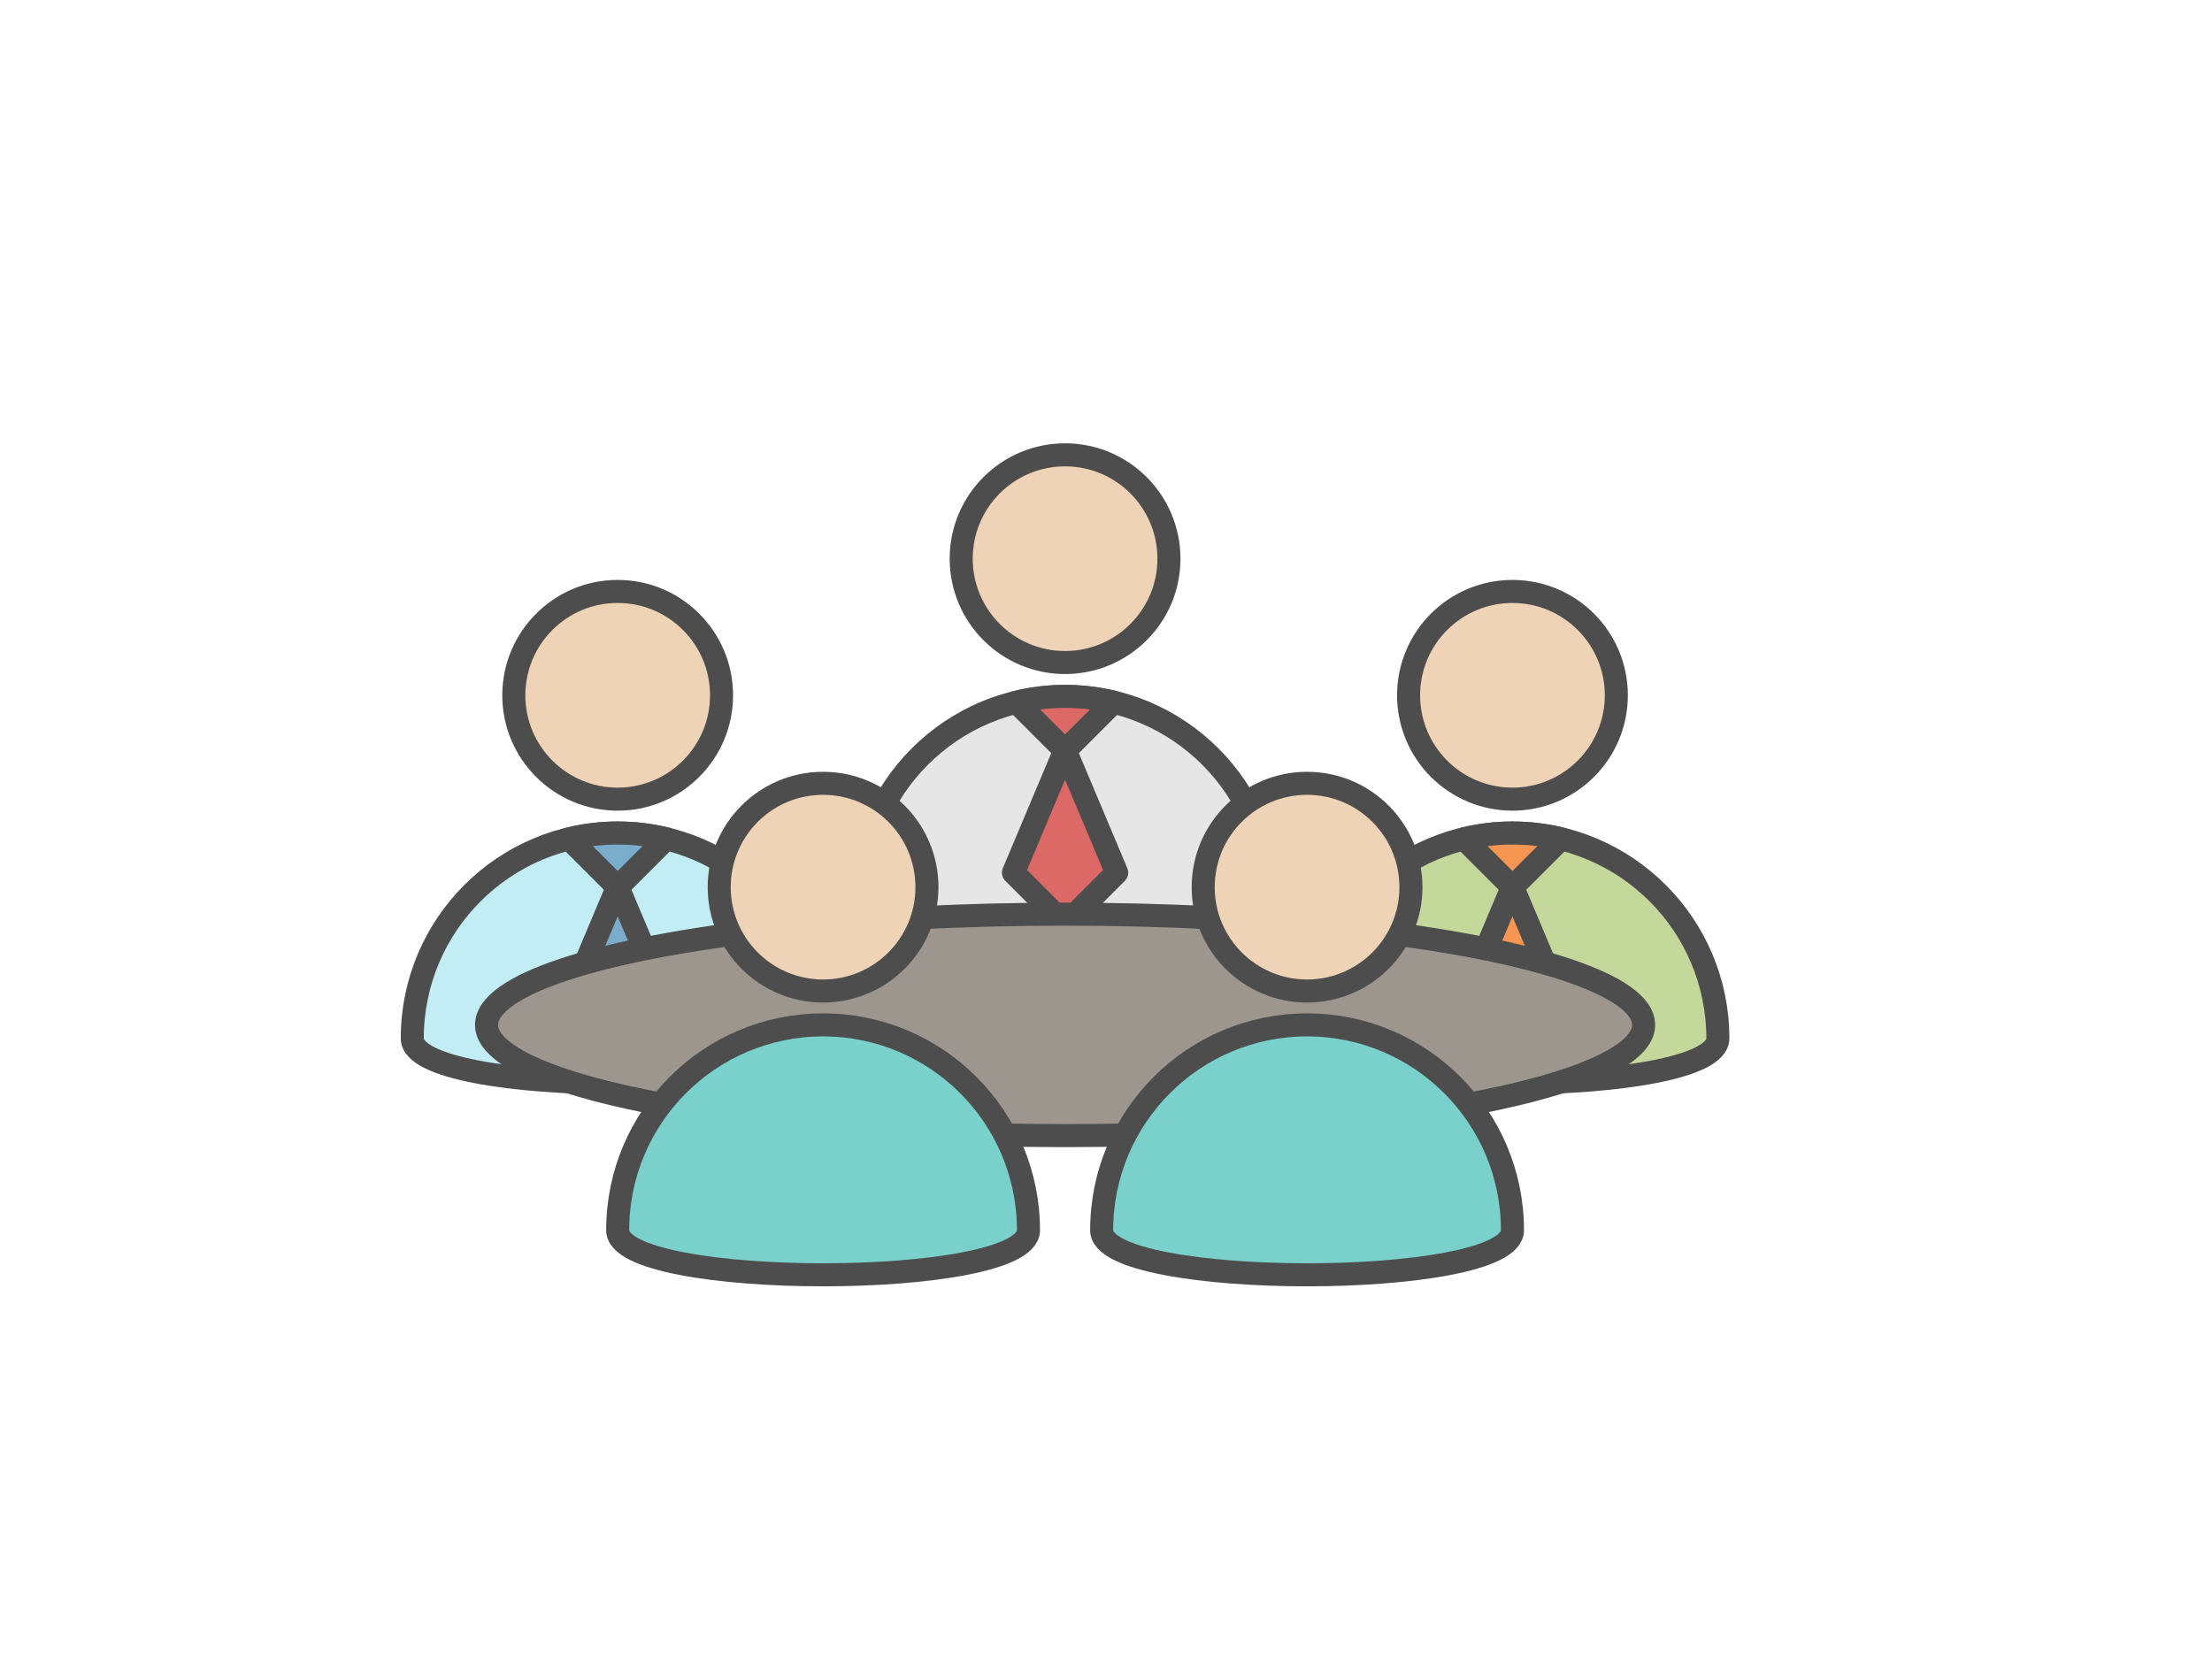 <?xml version="1.0" encoding="utf-8"?>
<!-- Generator: Adobe Illustrator 16.0.0, SVG Export Plug-In . SVG Version: 6.00 Build 0)  -->
<!DOCTYPE svg PUBLIC "-//W3C//DTD SVG 1.1//EN" "http://www.w3.org/Graphics/SVG/1.1/DTD/svg11.dtd">
<svg version="1.1" id="Layer_1" xmlns:x="http://ns.adobe.com/Extensibility/1.0/" xmlns:i="http://ns.adobe.com/AdobeIllustrator/10.0/" xmlns:graph="http://ns.adobe.com/Graphs/1.0/"
	 xmlns="http://www.w3.org/2000/svg" xmlns:xlink="http://www.w3.org/1999/xlink" x="0px" y="0px" width="672px" height="508px"
	 viewBox="0 0 672 508" enable-background="new 0 0 672 508" xml:space="preserve">
<g display="none">
	<defs>
		<rect id="SVGID_1_" x="-23" y="-27" width="1400" height="980"/>
	</defs>
	<clipPath id="SVGID_2_" display="inline">
		<use xlink:href="#SVGID_1_"  overflow="visible"/>
	</clipPath>
	<path display="inline" clip-path="url(#SVGID_2_)" fill="#A6C8DD" d="M584.4,419.925V155.202c0-9.392,7.613-17.005,17.004-17.005
		h192.295c9.392,0,17.005,7.613,17.005,17.005v264.723c0,9.391-7.613,17.004-17.005,17.004H601.404
		C592.013,436.929,584.4,429.316,584.4,419.925"/>
	
		<path display="inline" clip-path="url(#SVGID_2_)" fill="none" stroke="#4D4D4D" stroke-width="7" stroke-linecap="round" stroke-linejoin="round" stroke-miterlimit="10" d="
		M584.4,419.925V155.202c0-9.392,7.613-17.005,17.004-17.005h192.295c9.392,0,17.005,7.613,17.005,17.005v264.723
		c0,9.391-7.613,17.004-17.005,17.004H601.404C592.013,436.929,584.4,429.316,584.4,419.925z"/>
	<path display="inline" clip-path="url(#SVGID_2_)" fill="#EFD3B6" d="M721.57,208.591c0,13.265-10.753,24.018-24.02,24.018
		c-13.264,0-24.017-10.753-24.017-24.018s10.753-24.018,24.017-24.018C710.817,184.573,721.57,195.326,721.57,208.591"/>
	
		<circle display="inline" clip-path="url(#SVGID_2_)" fill="none" stroke="#4D4D4D" stroke-width="7" stroke-linecap="round" stroke-linejoin="round" stroke-miterlimit="10" cx="697.552" cy="208.591" r="24.018"/>
	<path display="inline" clip-path="url(#SVGID_2_)" fill="#E6E6E6" d="M650.057,287.938c0-26.231,21.264-47.495,47.495-47.495
		c26.231,0,47.496,21.264,47.496,47.495C745.048,301.679,650.057,301.679,650.057,287.938"/>
	
		<path display="inline" clip-path="url(#SVGID_2_)" fill="none" stroke="#4D4D4D" stroke-width="7" stroke-linecap="round" stroke-linejoin="round" stroke-miterlimit="10" d="
		M650.057,287.938c0-26.231,21.264-47.495,47.495-47.495c26.231,0,47.496,21.264,47.496,47.495
		C745.048,301.679,650.057,301.679,650.057,287.938z"/>
	<path display="inline" clip-path="url(#SVGID_2_)" fill="#DD6966" d="M686.341,241.777l11.211,11.211l11.212-11.211
		c-3.596-0.87-7.349-1.334-11.212-1.334C693.689,240.443,689.937,240.907,686.341,241.777"/>
	
		<path display="inline" clip-path="url(#SVGID_2_)" fill="none" stroke="#4D4D4D" stroke-width="7" stroke-linecap="round" stroke-linejoin="round" stroke-miterlimit="10" d="
		M686.341,241.777l11.211,11.211l11.212-11.211c-3.596-0.87-7.349-1.334-11.212-1.334
		C693.689,240.443,689.937,240.907,686.341,241.777z"/>
	<polygon display="inline" clip-path="url(#SVGID_2_)" fill="#DD6966" points="697.552,293.159 685.61,281.217 697.552,252.852 
		709.494,281.217 	"/>
	
		<polygon display="inline" clip-path="url(#SVGID_2_)" fill="none" stroke="#4D4D4D" stroke-width="7" stroke-linecap="round" stroke-linejoin="round" stroke-miterlimit="10" points="
		697.552,293.159 685.61,281.217 697.552,252.852 709.494,281.217 	"/>
	<path display="inline" clip-path="url(#SVGID_2_)" fill="#666666" d="M760.088,353.176H635.016c-4.818,0-8.723-3.906-8.723-8.724
		c0-4.818,3.905-8.724,8.723-8.724h125.072c4.818,0,8.725,3.906,8.725,8.724C768.813,349.27,764.906,353.176,760.088,353.176"/>
	
		<path display="inline" clip-path="url(#SVGID_2_)" fill="none" stroke="#4D4D4D" stroke-width="7" stroke-linecap="round" stroke-linejoin="round" stroke-miterlimit="10" d="
		M760.088,353.176H635.016c-4.818,0-8.723-3.906-8.723-8.724c0-4.818,3.905-8.724,8.723-8.724h125.072
		c4.818,0,8.725,3.906,8.725,8.724C768.813,349.27,764.906,353.176,760.088,353.176z"/>
	<path display="inline" clip-path="url(#SVGID_2_)" fill="#666666" d="M760.088,380.298H635.016c-4.818,0-8.723-3.906-8.723-8.724
		c0-4.818,3.905-8.724,8.723-8.724h125.072c4.818,0,8.725,3.906,8.725,8.724C768.813,376.392,764.906,380.298,760.088,380.298"/>
	
		<path display="inline" clip-path="url(#SVGID_2_)" fill="none" stroke="#4D4D4D" stroke-width="7" stroke-linecap="round" stroke-linejoin="round" stroke-miterlimit="10" d="
		M760.088,380.298H635.016c-4.818,0-8.723-3.906-8.723-8.724c0-4.818,3.905-8.724,8.723-8.724h125.072
		c4.818,0,8.725,3.906,8.725,8.724C768.813,376.392,764.906,380.298,760.088,380.298z"/>
	<path display="inline" clip-path="url(#SVGID_2_)" fill="#666666" d="M760.088,407.419H635.016c-4.818,0-8.723-3.906-8.723-8.724
		c0-4.818,3.905-8.724,8.723-8.724h125.072c4.818,0,8.725,3.906,8.725,8.724C768.813,403.514,764.906,407.419,760.088,407.419"/>
	
		<path display="inline" clip-path="url(#SVGID_2_)" fill="none" stroke="#4D4D4D" stroke-width="7" stroke-linecap="round" stroke-linejoin="round" stroke-miterlimit="10" d="
		M760.088,407.419H635.016c-4.818,0-8.723-3.906-8.723-8.724c0-4.818,3.905-8.724,8.723-8.724h125.072
		c4.818,0,8.725,3.906,8.725,8.724C768.813,403.514,764.906,407.419,760.088,407.419z"/>
	<path display="inline" clip-path="url(#SVGID_2_)" fill="#F2F2F2" d="M1197.818,354.383H892.518
		c-9.803,0-17.752-7.948-17.752-17.752V155.949c0-9.804,7.949-17.752,17.752-17.752h305.301c9.805,0,17.752,7.948,17.752,17.752
		v180.682C1215.57,346.435,1207.623,354.383,1197.818,354.383"/>
	
		<path display="inline" clip-path="url(#SVGID_2_)" fill="none" stroke="#4D4D4D" stroke-width="7" stroke-linecap="round" stroke-linejoin="round" stroke-miterlimit="10" d="
		M1197.818,354.383H892.518c-9.803,0-17.752-7.948-17.752-17.752V155.949c0-9.804,7.949-17.752,17.752-17.752h305.301
		c9.805,0,17.752,7.948,17.752,17.752v180.682C1215.57,346.435,1207.623,354.383,1197.818,354.383z"/>
	<path display="inline" clip-path="url(#SVGID_2_)" fill="#EFD3B6" d="M986.443,241.625c0,12.672-10.271,22.944-22.944,22.944
		c-12.671,0-22.943-10.272-22.943-22.944c0-12.671,10.272-22.944,22.943-22.944C976.172,218.682,986.443,228.955,986.443,241.625"/>
	
		<circle display="inline" clip-path="url(#SVGID_2_)" fill="none" stroke="#4D4D4D" stroke-width="7" stroke-linecap="round" stroke-linejoin="round" stroke-miterlimit="10" cx="963.5" cy="241.625" r="22.944"/>
	<path display="inline" clip-path="url(#SVGID_2_)" fill="#E6E6E6" d="M918.128,317.425c0-25.059,20.313-45.372,45.371-45.372
		c25.059,0,45.372,20.313,45.372,45.372C1008.871,330.551,918.128,330.551,918.128,317.425"/>
	
		<path display="inline" clip-path="url(#SVGID_2_)" fill="none" stroke="#4D4D4D" stroke-width="7" stroke-linecap="round" stroke-linejoin="round" stroke-miterlimit="10" d="
		M918.128,317.425c0-25.059,20.313-45.372,45.371-45.372c25.059,0,45.372,20.313,45.372,45.372
		C1008.871,330.551,918.128,330.551,918.128,317.425z"/>
	<path display="inline" clip-path="url(#SVGID_2_)" fill="#DD6966" d="M952.789,273.328l10.71,10.71l10.711-10.71
		c-3.435-0.831-7.021-1.275-10.711-1.275C959.811,272.053,956.225,272.497,952.789,273.328"/>
	
		<path display="inline" clip-path="url(#SVGID_2_)" fill="none" stroke="#4D4D4D" stroke-width="7" stroke-linecap="round" stroke-linejoin="round" stroke-miterlimit="10" d="
		M952.789,273.328l10.71,10.71l10.711-10.71c-3.435-0.831-7.021-1.275-10.711-1.275
		C959.811,272.053,956.225,272.497,952.789,273.328z"/>
	<polygon display="inline" clip-path="url(#SVGID_2_)" fill="#DD6966" points="963.499,322.412 952.092,311.004 963.499,283.908 
		974.907,311.004 	"/>
	
		<polygon display="inline" clip-path="url(#SVGID_2_)" fill="none" stroke="#4D4D4D" stroke-width="7" stroke-linecap="round" stroke-linejoin="round" stroke-miterlimit="10" points="
		963.499,322.412 952.092,311.004 963.499,283.908 974.907,311.004 	"/>
	<path display="inline" clip-path="url(#SVGID_2_)" fill="#666666" d="M1172.981,235.421h-119.479c-4.603,0-8.334-3.731-8.334-8.334
		s3.731-8.334,8.334-8.334h119.479c4.603,0,8.334,3.731,8.334,8.334S1177.584,235.421,1172.981,235.421"/>
	
		<path display="inline" clip-path="url(#SVGID_2_)" fill="none" stroke="#4D4D4D" stroke-width="7" stroke-linecap="round" stroke-linejoin="round" stroke-miterlimit="10" d="
		M1172.981,235.421h-119.479c-4.603,0-8.334-3.731-8.334-8.334s3.731-8.334,8.334-8.334h119.479c4.603,0,8.334,3.731,8.334,8.334
		S1177.584,235.421,1172.981,235.421z"/>
	<path display="inline" clip-path="url(#SVGID_2_)" fill="#666666" d="M1172.981,281.309h-119.479c-4.603,0-8.334-3.731-8.334-8.333
		c0-4.604,3.731-8.334,8.334-8.334h119.479c4.603,0,8.334,3.73,8.334,8.334C1181.315,277.578,1177.584,281.309,1172.981,281.309"/>
	
		<path display="inline" clip-path="url(#SVGID_2_)" fill="none" stroke="#4D4D4D" stroke-width="7" stroke-linecap="round" stroke-linejoin="round" stroke-miterlimit="10" d="
		M1172.981,281.309h-119.479c-4.603,0-8.334-3.731-8.334-8.333c0-4.604,3.731-8.334,8.334-8.334h119.479
		c4.603,0,8.334,3.73,8.334,8.334C1181.315,277.578,1177.584,281.309,1172.981,281.309z"/>
	<path display="inline" clip-path="url(#SVGID_2_)" fill="#666666" d="M1172.981,327.198h-119.479c-4.603,0-8.334-3.731-8.334-8.334
		s3.731-8.334,8.334-8.334h119.479c4.603,0,8.334,3.731,8.334,8.334S1177.584,327.198,1172.981,327.198"/>
	
		<path display="inline" clip-path="url(#SVGID_2_)" fill="none" stroke="#4D4D4D" stroke-width="7" stroke-linecap="round" stroke-linejoin="round" stroke-miterlimit="10" d="
		M1172.981,327.198h-119.479c-4.603,0-8.334-3.731-8.334-8.334s3.731-8.334,8.334-8.334h119.479c4.603,0,8.334,3.731,8.334,8.334
		S1177.584,327.198,1172.981,327.198z"/>
	<path display="inline" clip-path="url(#SVGID_2_)" fill="#DD6966" d="M1171.529,188.647H918.808
		c-7.718,0-13.974-6.256-13.974-13.974c0-7.717,6.256-13.973,13.974-13.973h252.722c7.717,0,13.974,6.256,13.974,13.973
		C1185.503,182.392,1179.246,188.647,1171.529,188.647"/>
	
		<path display="inline" clip-path="url(#SVGID_2_)" fill="none" stroke="#4D4D4D" stroke-width="7" stroke-linecap="round" stroke-linejoin="round" stroke-miterlimit="10" d="
		M1171.529,188.647H918.808c-7.718,0-13.974-6.256-13.974-13.974c0-7.717,6.256-13.973,13.974-13.973h252.722
		c7.717,0,13.974,6.256,13.974,13.973C1185.503,182.392,1179.246,188.647,1171.529,188.647z"/>
	
		<rect x="717.919" y="652.583" transform="matrix(0.707 -0.707 0.707 0.707 -270.022 715.896)" display="inline" clip-path="url(#SVGID_2_)" fill="#B3B3B3" width="22.54" height="62.649"/>
	
		<rect x="717.919" y="652.583" transform="matrix(0.707 -0.707 0.707 0.707 -270.022 715.896)" display="inline" clip-path="url(#SVGID_2_)" fill="none" stroke="#4D4D4D" stroke-width="7" stroke-linecap="round" stroke-linejoin="round" stroke-miterlimit="10" width="22.54" height="62.649"/>
	<path display="inline" clip-path="url(#SVGID_2_)" fill="#666666" d="M826.259,780.769L826.259,780.769
		c-9.38,9.38-24.587,9.38-33.966,0l-57.784-57.784c-9.379-9.379-9.379-24.586,0-33.965v-0.001c9.379-9.379,24.586-9.379,33.965,0
		l57.785,57.785C835.638,756.183,835.638,771.39,826.259,780.769"/>
	
		<path display="inline" clip-path="url(#SVGID_2_)" fill="none" stroke="#4D4D4D" stroke-width="7" stroke-linecap="round" stroke-linejoin="round" stroke-miterlimit="10" d="
		M826.259,780.769L826.259,780.769c-9.38,9.38-24.587,9.38-33.966,0l-57.784-57.784c-9.379-9.379-9.379-24.586,0-33.965v-0.001
		c9.379-9.379,24.586-9.379,33.965,0l57.785,57.785C835.638,756.183,835.638,771.39,826.259,780.769z"/>
	<path display="inline" clip-path="url(#SVGID_2_)" fill="#C3EDF5" d="M649.242,530.977c-40.193,0-72.776,32.583-72.776,72.776
		c0,40.192,32.583,72.775,72.776,72.775c40.193,0,72.776-32.583,72.776-72.775C722.019,563.56,689.436,530.977,649.242,530.977"/>
</g>
<g>
	<path fill="#EFD3B6" d="M491.036,211.264c0,17.427-14.127,31.555-31.555,31.555c-17.427,0-31.555-14.128-31.555-31.555
		c0-17.427,14.128-31.555,31.555-31.555C476.909,179.709,491.036,193.837,491.036,211.264"/>
	
		<circle fill="none" stroke="#4D4D4D" stroke-width="7" stroke-linecap="round" stroke-linejoin="round" stroke-miterlimit="10" cx="459.481" cy="211.264" r="31.555"/>
	<path fill="#C4D89B" d="M397.082,315.51c0-34.462,27.937-62.399,62.399-62.399s62.4,27.937,62.4,62.399
		C521.881,333.563,397.082,333.563,397.082,315.51"/>
	<path fill="none" stroke="#4D4D4D" stroke-width="7" stroke-linecap="round" stroke-linejoin="round" stroke-miterlimit="10" d="
		M397.082,315.51c0-34.462,27.937-62.399,62.399-62.399s62.4,27.937,62.4,62.399C521.881,333.563,397.082,333.563,397.082,315.51z"
		/>
	<path fill="#F69652" d="M444.752,254.864l14.729,14.729l14.73-14.729c-4.724-1.143-9.655-1.753-14.73-1.753
		C454.407,253.111,449.475,253.721,444.752,254.864"/>
	<path fill="none" stroke="#4D4D4D" stroke-width="7" stroke-linecap="round" stroke-linejoin="round" stroke-miterlimit="10" d="
		M444.752,254.864l14.729,14.729l14.73-14.729c-4.724-1.143-9.655-1.753-14.73-1.753
		C454.407,253.111,449.475,253.721,444.752,254.864z"/>
	<polygon fill="#F69652" points="459.481,322.369 443.792,306.68 459.481,269.414 475.17,306.68 	"/>
	
		<polygon fill="none" stroke="#4D4D4D" stroke-width="7" stroke-linecap="round" stroke-linejoin="round" stroke-miterlimit="10" points="
		459.481,322.369 443.792,306.68 459.481,269.414 475.17,306.68 	"/>
	<path fill="#EFD3B6" d="M219.204,211.264c0,17.427-14.127,31.555-31.555,31.555c-17.427,0-31.555-14.128-31.555-31.555
		c0-17.427,14.128-31.555,31.555-31.555C205.077,179.709,219.204,193.837,219.204,211.264"/>
	
		<circle fill="none" stroke="#4D4D4D" stroke-width="7" stroke-linecap="round" stroke-linejoin="round" stroke-miterlimit="10" cx="187.649" cy="211.264" r="31.555"/>
	<path fill="#C3EDF5" d="M125.249,315.51c0-34.462,27.937-62.399,62.399-62.399c34.463,0,62.4,27.937,62.4,62.399
		C250.048,333.563,125.249,333.563,125.249,315.51"/>
	<path fill="none" stroke="#4D4D4D" stroke-width="7" stroke-linecap="round" stroke-linejoin="round" stroke-miterlimit="10" d="
		M125.249,315.51c0-34.462,27.937-62.399,62.399-62.399c34.463,0,62.4,27.937,62.4,62.399
		C250.048,333.563,125.249,333.563,125.249,315.51z"/>
	<path fill="#7AACCC" d="M172.919,254.864l14.729,14.729l14.729-14.729c-4.723-1.143-9.654-1.753-14.729-1.753
		C182.574,253.111,177.643,253.721,172.919,254.864"/>
	<path fill="none" stroke="#4D4D4D" stroke-width="7" stroke-linecap="round" stroke-linejoin="round" stroke-miterlimit="10" d="
		M172.919,254.864l14.729,14.729l14.729-14.729c-4.723-1.143-9.654-1.753-14.729-1.753
		C182.574,253.111,177.643,253.721,172.919,254.864z"/>
	<polygon fill="#7AACCC" points="187.648,322.369 171.959,306.68 187.648,269.414 203.337,306.68 	"/>
	
		<polygon fill="none" stroke="#4D4D4D" stroke-width="7" stroke-linecap="round" stroke-linejoin="round" stroke-miterlimit="10" points="
		187.648,322.369 171.959,306.68 187.648,269.414 203.337,306.68 	"/>
	<path fill="#EFD3B6" d="M355.12,169.752c0,17.427-14.128,31.555-31.555,31.555c-17.427,0-31.555-14.128-31.555-31.555
		c0-17.428,14.128-31.555,31.555-31.555C340.992,138.197,355.12,152.324,355.12,169.752"/>
	
		<circle fill="none" stroke="#4D4D4D" stroke-width="7" stroke-linecap="round" stroke-linejoin="round" stroke-miterlimit="10" cx="323.565" cy="169.752" r="31.555"/>
	<path fill="#E6E6E6" d="M261.166,273.998c0-34.462,27.937-62.399,62.399-62.399c34.463,0,62.4,27.937,62.4,62.399
		C385.964,292.051,261.166,292.051,261.166,273.998"/>
	<path fill="none" stroke="#4D4D4D" stroke-width="7" stroke-linecap="round" stroke-linejoin="round" stroke-miterlimit="10" d="
		M261.166,273.998c0-34.462,27.937-62.399,62.399-62.399c34.463,0,62.4,27.937,62.4,62.399
		C385.964,292.051,261.166,292.051,261.166,273.998z"/>
	<path fill="#DD6966" d="M308.835,213.352l14.729,14.729l14.73-14.729c-4.723-1.144-9.655-1.753-14.73-1.753
		C318.49,211.599,313.559,212.208,308.835,213.352"/>
	<path fill="none" stroke="#4D4D4D" stroke-width="7" stroke-linecap="round" stroke-linejoin="round" stroke-miterlimit="10" d="
		M308.835,213.352l14.729,14.729l14.73-14.729c-4.723-1.144-9.655-1.753-14.73-1.753
		C318.49,211.599,313.559,212.208,308.835,213.352z"/>
	<polygon fill="#DD6966" points="323.565,280.856 307.876,265.167 323.565,227.901 339.254,265.167 	"/>
	
		<polygon fill="none" stroke="#4D4D4D" stroke-width="7" stroke-linecap="round" stroke-linejoin="round" stroke-miterlimit="10" points="
		323.565,280.856 307.876,265.167 323.565,227.901 339.254,265.167 	"/>
	<path fill="#9C968F" d="M499.322,311.409c0,18.581-78.689,33.644-175.757,33.644c-97.068,0-175.757-15.063-175.757-33.644
		s78.689-33.644,175.757-33.644C420.633,277.765,499.322,292.828,499.322,311.409"/>
	
		<ellipse fill="none" stroke="#4D4D4D" stroke-width="7" stroke-linecap="round" stroke-linejoin="round" stroke-miterlimit="10" cx="323.565" cy="311.409" rx="175.757" ry="33.644"/>
	<path fill="#EFD3B6" d="M281.603,269.563c0,17.427-14.127,31.555-31.555,31.555c-17.427,0-31.555-14.128-31.555-31.555
		s14.128-31.555,31.555-31.555C267.476,238.007,281.603,252.136,281.603,269.563"/>
	
		<circle fill="none" stroke="#4D4D4D" stroke-width="7" stroke-linecap="round" stroke-linejoin="round" stroke-miterlimit="10" cx="250.048" cy="269.563" r="31.555"/>
	<path fill="#7AD0CB" d="M187.648,373.808c0-34.462,27.937-62.399,62.399-62.399c34.463,0,62.4,27.937,62.4,62.399
		C312.447,391.861,187.648,391.861,187.648,373.808"/>
	<path fill="none" stroke="#4D4D4D" stroke-width="7" stroke-linecap="round" stroke-linejoin="round" stroke-miterlimit="10" d="
		M187.648,373.808c0-34.462,27.937-62.399,62.399-62.399c34.463,0,62.4,27.937,62.4,62.399
		C312.447,391.861,187.648,391.861,187.648,373.808z"/>
	<path fill="#EFD3B6" d="M428.637,269.563c0,17.427-14.127,31.555-31.555,31.555c-17.427,0-31.555-14.128-31.555-31.555
		s14.128-31.555,31.555-31.555C414.51,238.007,428.637,252.136,428.637,269.563"/>
	
		<circle fill="none" stroke="#4D4D4D" stroke-width="7" stroke-linecap="round" stroke-linejoin="round" stroke-miterlimit="10" cx="397.082" cy="269.563" r="31.555"/>
	<path fill="#7AD0CB" d="M334.683,373.808c0-34.462,27.937-62.399,62.399-62.399s62.4,27.937,62.4,62.399
		C459.481,391.861,334.683,391.861,334.683,373.808"/>
	<path fill="none" stroke="#4D4D4D" stroke-width="7" stroke-linecap="round" stroke-linejoin="round" stroke-miterlimit="10" d="
		M334.683,373.808c0-34.462,27.937-62.399,62.399-62.399s62.4,27.937,62.4,62.399C459.481,391.861,334.683,391.861,334.683,373.808z
		"/>
</g>
<g display="none">
	<path display="inline" fill="#EFD3B6" d="M436.742,597.942c0,12.182-9.875,22.058-22.058,22.058
		c-12.182,0-22.057-9.876-22.057-22.058s9.875-22.058,22.057-22.058C426.867,575.885,436.742,585.761,436.742,597.942"/>
	
		<circle display="inline" fill="none" stroke="#4D4D4D" stroke-width="7" stroke-linecap="round" stroke-linejoin="round" stroke-miterlimit="10" cx="414.685" cy="597.942" r="22.058"/>
	<path display="inline" fill="#C4D89B" d="M371.066,670.812c0-24.09,19.528-43.618,43.618-43.618
		c24.09,0,43.618,19.528,43.618,43.618C458.302,683.431,371.066,683.431,371.066,670.812"/>
	
		<path display="inline" fill="none" stroke="#4D4D4D" stroke-width="7" stroke-linecap="round" stroke-linejoin="round" stroke-miterlimit="10" d="
		M371.066,670.812c0-24.09,19.528-43.618,43.618-43.618c24.09,0,43.618,19.528,43.618,43.618
		C458.302,683.431,371.066,683.431,371.066,670.812z"/>
	<path display="inline" fill="#F69652" d="M404.389,628.419l10.296,10.297l10.296-10.297c-3.301-0.799-6.749-1.226-10.296-1.226
		S407.689,627.62,404.389,628.419"/>
	
		<path display="inline" fill="none" stroke="#4D4D4D" stroke-width="7" stroke-linecap="round" stroke-linejoin="round" stroke-miterlimit="10" d="
		M404.389,628.419l10.296,10.297l10.296-10.297c-3.301-0.799-6.749-1.226-10.296-1.226S407.689,627.62,404.389,628.419z"/>
	<polygon display="inline" fill="#F69652" points="414.685,675.606 403.718,664.64 414.685,638.591 425.651,664.64 	"/>
	
		<polygon display="inline" fill="none" stroke="#4D4D4D" stroke-width="7" stroke-linecap="round" stroke-linejoin="round" stroke-miterlimit="10" points="
		414.685,675.606 403.718,664.64 414.685,638.591 425.651,664.64 	"/>
	<path display="inline" fill="#EFD3B6" d="M246.727,597.942c0,12.182-9.875,22.058-22.058,22.058
		c-12.182,0-22.057-9.876-22.057-22.058s9.875-22.058,22.057-22.058C236.852,575.885,246.727,585.761,246.727,597.942"/>
	
		<circle display="inline" fill="none" stroke="#4D4D4D" stroke-width="7" stroke-linecap="round" stroke-linejoin="round" stroke-miterlimit="10" cx="224.67" cy="597.942" r="22.057"/>
	<path display="inline" fill="#C3EDF5" d="M181.051,670.812c0-24.09,19.529-43.618,43.618-43.618
		c24.09,0,43.618,19.528,43.618,43.618C268.287,683.431,181.051,683.431,181.051,670.812"/>
	
		<path display="inline" fill="none" stroke="#4D4D4D" stroke-width="7" stroke-linecap="round" stroke-linejoin="round" stroke-miterlimit="10" d="
		M181.051,670.812c0-24.09,19.529-43.618,43.618-43.618c24.09,0,43.618,19.528,43.618,43.618
		C268.287,683.431,181.051,683.431,181.051,670.812z"/>
	<path display="inline" fill="#7AACCC" d="M214.374,628.419l10.296,10.297l10.296-10.297c-3.301-0.799-6.749-1.226-10.296-1.226
		S217.674,627.62,214.374,628.419"/>
	
		<path display="inline" fill="none" stroke="#4D4D4D" stroke-width="7" stroke-linecap="round" stroke-linejoin="round" stroke-miterlimit="10" d="
		M214.374,628.419l10.296,10.297l10.296-10.297c-3.301-0.799-6.749-1.226-10.296-1.226S217.674,627.62,214.374,628.419z"/>
	<polygon display="inline" fill="#7AACCC" points="224.669,675.606 213.702,664.64 224.669,638.591 235.636,664.64 	"/>
	
		<polygon display="inline" fill="none" stroke="#4D4D4D" stroke-width="7" stroke-linecap="round" stroke-linejoin="round" stroke-miterlimit="10" points="
		224.669,675.606 213.702,664.64 224.669,638.591 235.636,664.64 	"/>
	<path display="inline" fill="#9C968F" d="M438.924,695.64c0,25.232-53.389,45.688-119.247,45.688S200.43,720.872,200.43,695.64
		s53.389-45.688,119.247-45.688S438.924,670.407,438.924,695.64"/>
	
		<ellipse display="inline" fill="none" stroke="#4D4D4D" stroke-width="7" stroke-linecap="round" stroke-linejoin="round" stroke-miterlimit="10" cx="319.677" cy="695.64" rx="119.247" ry="45.688"/>
	<path display="inline" fill="#EFD3B6" d="M341.734,685.534c0,12.183-9.875,22.058-22.057,22.058
		c-12.182,0-22.058-9.875-22.058-22.058c0-12.182,9.876-22.057,22.058-22.057C331.859,663.478,341.734,673.353,341.734,685.534"/>
	
		<circle display="inline" fill="none" stroke="#4D4D4D" stroke-width="7" stroke-linecap="round" stroke-linejoin="round" stroke-miterlimit="10" cx="319.677" cy="685.534" r="22.058"/>
	<path display="inline" fill="#E6E6E6" d="M276.059,758.404c0-24.09,19.528-43.618,43.618-43.618
		c24.09,0,43.618,19.528,43.618,43.618C363.295,771.022,276.059,771.022,276.059,758.404"/>
	
		<path display="inline" fill="none" stroke="#4D4D4D" stroke-width="7" stroke-linecap="round" stroke-linejoin="round" stroke-miterlimit="10" d="
		M276.059,758.404c0-24.09,19.528-43.618,43.618-43.618c24.09,0,43.618,19.528,43.618,43.618
		C363.295,771.022,276.059,771.022,276.059,758.404z"/>
	<rect x="444.518" y="527.366" display="inline" fill="#FFDA75" width="80.42" height="51.659"/>
	
		<rect x="444.518" y="527.366" display="inline" fill="none" stroke="#4D4D4D" stroke-width="7" stroke-linecap="round" stroke-linejoin="round" stroke-miterlimit="10" width="80.42" height="51.659"/>
	
		<polyline display="inline" fill="none" stroke="#4D4D4D" stroke-width="7" stroke-linecap="round" stroke-linejoin="round" stroke-miterlimit="10" points="
		484.728,579.025 484.728,597.942 458.303,613.465 	"/>
	<rect x="122.192" y="527.366" display="inline" fill="#F69652" width="80.42" height="51.659"/>
	
		<rect x="122.192" y="527.366" display="inline" fill="none" stroke="#4D4D4D" stroke-width="7" stroke-linecap="round" stroke-linejoin="round" stroke-miterlimit="10" width="80.42" height="51.659"/>
	
		<polyline display="inline" fill="none" stroke="#4D4D4D" stroke-width="7" stroke-linecap="round" stroke-linejoin="round" stroke-miterlimit="10" points="
		162.402,579.025 162.402,597.942 188.827,613.465 	"/>
	<rect x="374.475" y="725.1" display="inline" fill="#DD6966" width="80.42" height="51.659"/>
	
		<rect x="374.475" y="725.1" display="inline" fill="none" stroke="#4D4D4D" stroke-width="7" stroke-linecap="round" stroke-linejoin="round" stroke-miterlimit="10" width="80.42" height="51.659"/>
	
		<polyline display="inline" fill="none" stroke="#4D4D4D" stroke-width="7" stroke-linecap="round" stroke-linejoin="round" stroke-miterlimit="10" points="
		414.685,725.1 414.685,706.183 388.26,690.66 	"/>
</g>
<g display="none">
	<path display="inline" fill="#EFD3B6" d="M1155.553,629.916c0,17.428-14.128,31.555-31.555,31.555
		c-17.428,0-31.556-14.127-31.556-31.555s14.128-31.555,31.556-31.555C1141.425,598.361,1155.553,612.488,1155.553,629.916"/>
	
		<circle display="inline" fill="none" stroke="#4D4D4D" stroke-width="7" stroke-linecap="round" stroke-linejoin="round" stroke-miterlimit="10" cx="1123.998" cy="629.916" r="31.555"/>
	<path display="inline" fill="#C3EDF5" d="M1061.599,734.162c0-34.463,27.937-62.399,62.399-62.399
		c34.462,0,62.399,27.937,62.399,62.399C1186.397,752.215,1061.599,752.215,1061.599,734.162"/>
	
		<path display="inline" fill="none" stroke="#4D4D4D" stroke-width="7" stroke-linecap="round" stroke-linejoin="round" stroke-miterlimit="10" d="
		M1061.599,734.162c0-34.463,27.937-62.399,62.399-62.399c34.462,0,62.399,27.937,62.399,62.399
		C1186.397,752.215,1061.599,752.215,1061.599,734.162z"/>
	<path display="inline" fill="#7AACCC" d="M1109.269,673.516l14.729,14.729l14.73-14.729c-4.724-1.143-9.655-1.753-14.73-1.753
		C1118.923,671.763,1113.991,672.373,1109.269,673.516"/>
	
		<path display="inline" fill="none" stroke="#4D4D4D" stroke-width="7" stroke-linecap="round" stroke-linejoin="round" stroke-miterlimit="10" d="
		M1109.269,673.516l14.729,14.729l14.73-14.729c-4.724-1.143-9.655-1.753-14.73-1.753
		C1118.923,671.763,1113.991,672.373,1109.269,673.516z"/>
	<polygon display="inline" fill="#7AACCC" points="1123.998,741.021 1108.309,725.332 1123.998,688.066 1139.686,725.332 	"/>
	
		<polygon display="inline" fill="none" stroke="#4D4D4D" stroke-width="7" stroke-linecap="round" stroke-linejoin="round" stroke-miterlimit="10" points="
		1123.998,741.021 1108.309,725.332 1123.998,688.066 1139.686,725.332 	"/>
	<path display="inline" fill="#EFD3B6" d="M1008.838,629.916c0,17.428-14.128,31.555-31.555,31.555
		c-17.428,0-31.555-14.127-31.555-31.555s14.127-31.555,31.555-31.555C994.71,598.361,1008.838,612.488,1008.838,629.916"/>
	
		<circle display="inline" fill="none" stroke="#4D4D4D" stroke-width="7" stroke-linecap="round" stroke-linejoin="round" stroke-miterlimit="10" cx="977.283" cy="629.916" r="31.555"/>
	<path display="inline" fill="#E6E6E6" d="M914.884,734.162c0-34.463,27.937-62.399,62.399-62.399
		c34.462,0,62.399,27.937,62.399,62.399C1039.683,752.215,914.884,752.215,914.884,734.162"/>
	
		<path display="inline" fill="none" stroke="#4D4D4D" stroke-width="7" stroke-linecap="round" stroke-linejoin="round" stroke-miterlimit="10" d="
		M914.884,734.162c0-34.463,27.937-62.399,62.399-62.399c34.462,0,62.399,27.937,62.399,62.399
		C1039.683,752.215,914.884,752.215,914.884,734.162z"/>
	<path display="inline" fill="#DD6966" d="M962.554,673.516l14.729,14.729l14.73-14.729c-4.724-1.143-9.655-1.753-14.73-1.753
		C972.208,671.763,967.277,672.373,962.554,673.516"/>
	
		<path display="inline" fill="none" stroke="#4D4D4D" stroke-width="7" stroke-linecap="round" stroke-linejoin="round" stroke-miterlimit="10" d="
		M962.554,673.516l14.729,14.729l14.73-14.729c-4.724-1.143-9.655-1.753-14.73-1.753
		C972.208,671.763,967.277,672.373,962.554,673.516z"/>
	<polygon display="inline" fill="#DD6966" points="977.283,741.021 961.594,725.332 977.283,688.066 992.973,725.332 	"/>
	
		<polygon display="inline" fill="none" stroke="#4D4D4D" stroke-width="7" stroke-linecap="round" stroke-linejoin="round" stroke-miterlimit="10" points="
		977.283,741.021 961.594,725.332 977.283,688.066 992.973,725.332 	"/>
	<rect x="1151.388" y="532.075" display="inline" fill="#F69652" width="80.421" height="51.66"/>
	
		<rect x="1151.388" y="532.075" display="inline" fill="none" stroke="#4D4D4D" stroke-width="7" stroke-linecap="round" stroke-linejoin="round" stroke-miterlimit="10" width="80.421" height="51.66"/>
	
		<polyline display="inline" fill="none" stroke="#4D4D4D" stroke-width="7" stroke-linecap="round" stroke-linejoin="round" stroke-miterlimit="10" points="
		1191.598,583.735 1191.598,602.652 1165.173,618.175 	"/>
	<rect x="858.528" y="555.313" display="inline" fill="#DD6966" width="80.42" height="51.658"/>
	
		<rect x="858.528" y="555.313" display="inline" fill="none" stroke="#4D4D4D" stroke-width="7" stroke-linecap="round" stroke-linejoin="round" stroke-miterlimit="10" width="80.42" height="51.658"/>
	
		<polyline display="inline" fill="none" stroke="#4D4D4D" stroke-width="7" stroke-linecap="round" stroke-linejoin="round" stroke-miterlimit="10" points="
		898.738,606.971 898.738,625.889 925.163,641.41 	"/>
	<path display="inline" fill="#9C968F" d="M1194.339,772.05H891.541c-12.901,0-23.359-10.458-23.359-23.359
		c0-12.9,10.458-23.358,23.359-23.358h302.798c12.899,0,23.358,10.458,23.358,23.358
		C1217.697,761.592,1207.238,772.05,1194.339,772.05"/>
	
		<path display="inline" fill="none" stroke="#4D4D4D" stroke-width="7" stroke-linecap="round" stroke-linejoin="round" stroke-miterlimit="10" d="
		M1194.339,772.05H891.541c-12.901,0-23.359-10.458-23.359-23.359c0-12.9,10.458-23.358,23.359-23.358h302.798
		c12.899,0,23.358,10.458,23.358,23.358C1217.697,761.592,1207.238,772.05,1194.339,772.05z"/>
</g>
<g display="none">
	<defs>
		<path id="SVGID_3_" d="M576.466,603.753c0,40.192,32.582,72.775,72.776,72.775c40.192,0,72.775-32.583,72.775-72.775
			c0-40.194-32.583-72.776-72.775-72.776C609.048,530.977,576.466,563.559,576.466,603.753"/>
	</defs>
	<clipPath id="SVGID_4_" display="inline">
		<use xlink:href="#SVGID_3_"  overflow="visible"/>
	</clipPath>
	<path display="inline" clip-path="url(#SVGID_4_)" fill="#EFD3B6" d="M674.851,580.938c0,14.144-11.465,25.609-25.609,25.609
		c-14.143,0-25.609-11.466-25.609-25.609s11.466-25.609,25.609-25.609C663.386,555.328,674.851,566.794,674.851,580.938"/>
	
		<circle display="inline" clip-path="url(#SVGID_4_)" fill="none" stroke="#4D4D4D" stroke-width="7" stroke-linecap="round" stroke-linejoin="round" stroke-miterlimit="10" cx="649.242" cy="580.938" r="25.609"/>
	<path display="inline" clip-path="url(#SVGID_4_)" fill="#E6E6E6" d="M598.601,665.54c0-27.968,22.673-50.642,50.642-50.642
		c27.968,0,50.641,22.674,50.641,50.642C699.884,680.191,598.601,680.191,598.601,665.54"/>
	
		<path display="inline" clip-path="url(#SVGID_4_)" fill="none" stroke="#4D4D4D" stroke-width="7" stroke-linecap="round" stroke-linejoin="round" stroke-miterlimit="10" d="
		M598.601,665.54c0-27.968,22.673-50.642,50.642-50.642c27.968,0,50.641,22.674,50.641,50.642
		C699.884,680.191,598.601,680.191,598.601,665.54z"/>
	<path display="inline" clip-path="url(#SVGID_4_)" fill="#DD6966" d="M637.288,616.322l11.954,11.954l11.954-11.954
		c-3.833-0.928-7.836-1.424-11.954-1.424C645.123,614.898,641.121,615.395,637.288,616.322"/>
	
		<path display="inline" clip-path="url(#SVGID_4_)" fill="none" stroke="#4D4D4D" stroke-width="7" stroke-linecap="round" stroke-linejoin="round" stroke-miterlimit="10" d="
		M637.288,616.322l11.954,11.954l11.954-11.954c-3.833-0.928-7.836-1.424-11.954-1.424
		C645.123,614.898,641.121,615.395,637.288,616.322z"/>
	<polygon display="inline" clip-path="url(#SVGID_4_)" fill="#DD6966" points="649.242,671.107 636.509,658.374 649.242,628.131 
		661.975,658.374 	"/>
	
		<polygon display="inline" clip-path="url(#SVGID_4_)" fill="none" stroke="#4D4D4D" stroke-width="7" stroke-linecap="round" stroke-linejoin="round" stroke-miterlimit="10" points="
		649.242,671.107 636.509,658.374 649.242,628.131 661.975,658.374 	"/>
</g>
<g display="none">
	<defs>
		<rect id="SVGID_5_" x="-23" y="-27" width="1400" height="980"/>
	</defs>
	<clipPath id="SVGID_6_" display="inline">
		<use xlink:href="#SVGID_5_"  overflow="visible"/>
	</clipPath>
	<path display="inline" clip-path="url(#SVGID_6_)" fill="#E6E6E6" d="M649.242,691.183c-48.21,0-87.431-39.221-87.431-87.431
		c0-48.209,39.221-87.431,87.431-87.431s87.431,39.222,87.431,87.431C736.673,651.962,697.452,691.183,649.242,691.183
		 M649.242,530.977c-40.193,0-72.776,32.583-72.776,72.776c0,40.192,32.583,72.775,72.776,72.775
		c40.193,0,72.776-32.583,72.776-72.775C722.019,563.56,689.436,530.977,649.242,530.977"/>
	
		<path display="inline" clip-path="url(#SVGID_6_)" fill="none" stroke="#4D4D4D" stroke-width="7" stroke-linecap="round" stroke-linejoin="round" stroke-miterlimit="10" d="
		M649.242,691.183c-48.21,0-87.431-39.221-87.431-87.431c0-48.209,39.221-87.431,87.431-87.431s87.431,39.222,87.431,87.431
		C736.673,651.962,697.452,691.183,649.242,691.183z M649.242,530.977c-40.193,0-72.776,32.583-72.776,72.776
		c0,40.192,32.583,72.775,72.776,72.775c40.193,0,72.776-32.583,72.776-72.775C722.019,563.56,689.436,530.977,649.242,530.977z"/>
</g>
</svg>
